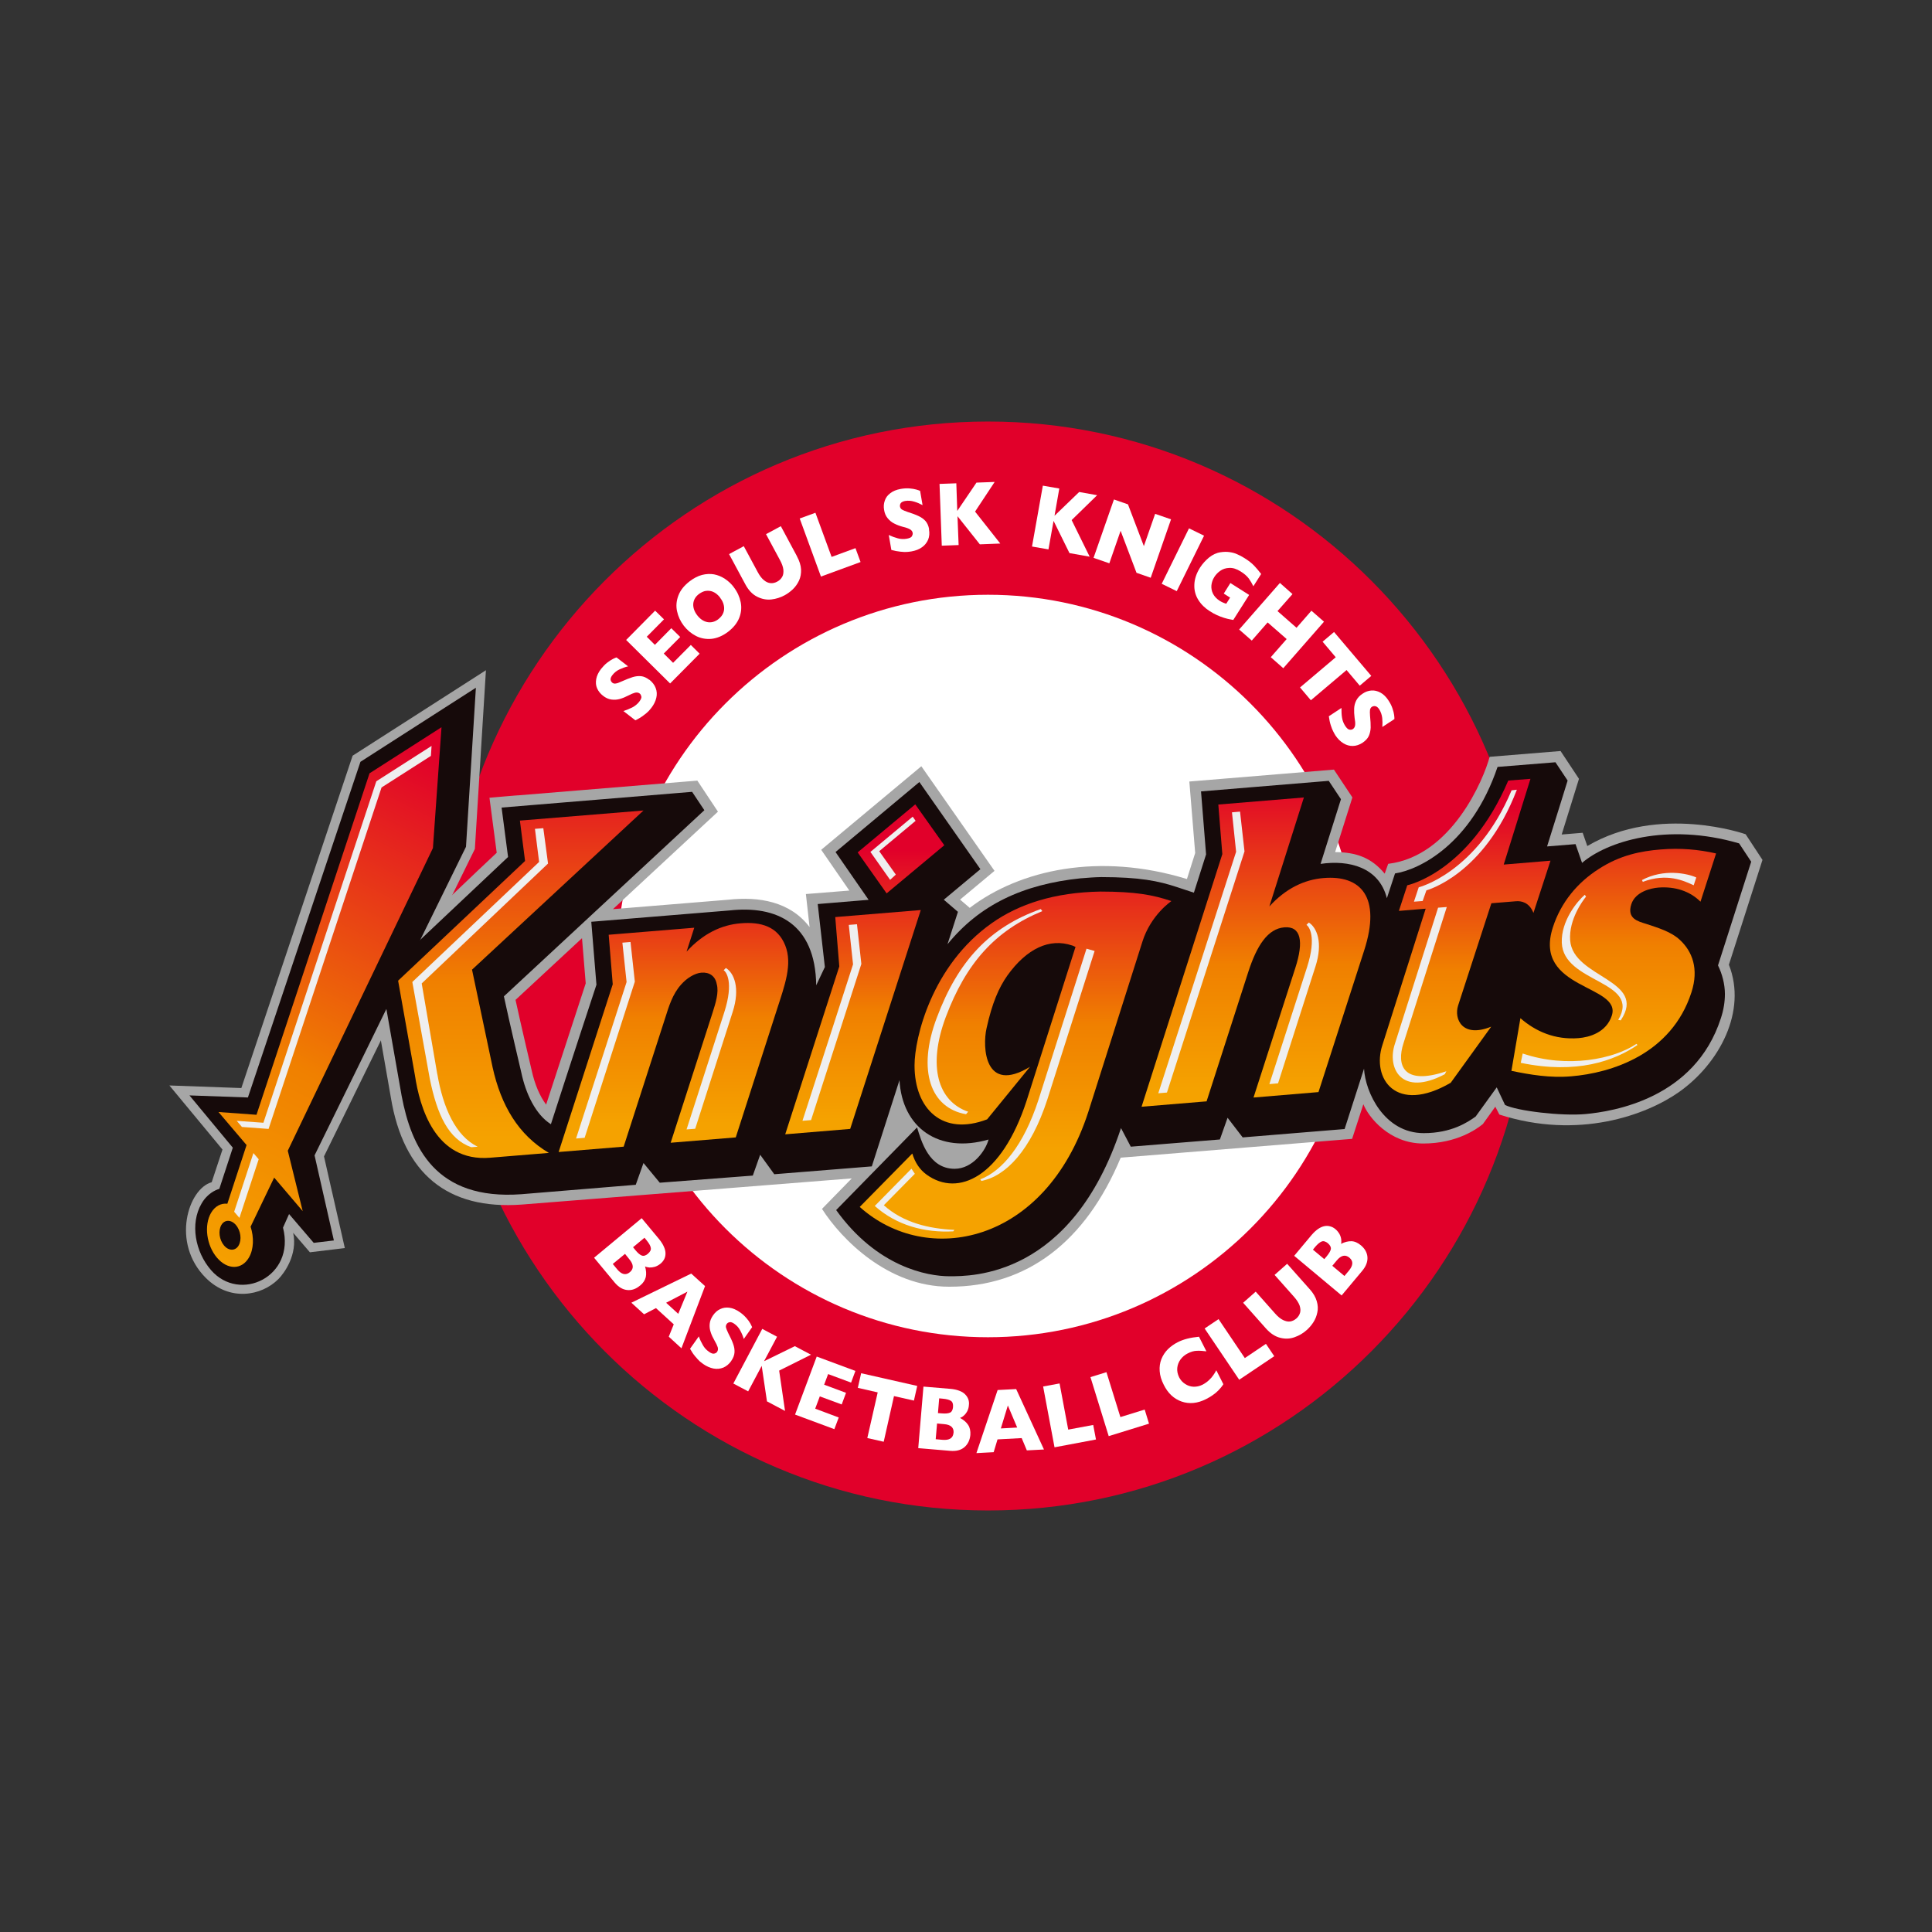 <svg viewBox="0 0 110 110" fill="none" xmlns="http://www.w3.org/2000/svg">
<rect x="0" y="0" width="110" height="110" fill="#333333" stroke="none"/>
<path d="M87.144 55.002C87.144 72.125 73.311 86 56.255 86C39.199 86 25.365 72.125 25.365 55.002C25.365 37.878 39.199 24 56.255 24C73.311 24 87.144 37.875 87.144 55.002Z" fill="#E1002A"/>
<path d="M56.002 33.863C44.327 33.863 34.867 43.329 34.867 55.002C34.867 66.674 44.327 76.137 56.002 76.137C67.678 76.137 77.138 66.674 77.138 55.002C77.138 43.329 67.671 33.863 56.002 33.863Z" fill="white"/>
<path d="M36.977 38.703C37.146 38.841 37.268 38.997 37.332 39.173C37.402 39.352 37.412 39.541 37.367 39.733C37.322 39.928 37.226 40.123 37.082 40.308C37.044 40.362 36.986 40.417 36.926 40.49C36.858 40.561 36.759 40.644 36.628 40.74C36.497 40.839 36.347 40.931 36.174 41.011L35.493 40.484C35.679 40.423 35.848 40.356 35.998 40.279C36.152 40.199 36.283 40.094 36.395 39.953C36.491 39.825 36.536 39.723 36.516 39.65C36.494 39.576 36.468 39.522 36.427 39.49C36.353 39.432 36.267 39.416 36.161 39.438C36.059 39.464 35.931 39.518 35.778 39.598C35.608 39.685 35.449 39.752 35.292 39.797C35.132 39.841 34.972 39.851 34.806 39.828C34.643 39.806 34.483 39.733 34.33 39.611C34.183 39.496 34.068 39.355 33.997 39.192C33.927 39.036 33.911 38.86 33.946 38.665C33.981 38.473 34.071 38.281 34.221 38.086C34.33 37.949 34.448 37.827 34.566 37.734C34.691 37.639 34.8 37.565 34.899 37.517C34.995 37.469 35.068 37.44 35.103 37.431L35.762 37.939C35.599 37.977 35.439 38.035 35.273 38.112C35.11 38.188 34.975 38.297 34.864 38.441C34.793 38.534 34.758 38.62 34.764 38.694C34.774 38.767 34.809 38.825 34.864 38.873C34.918 38.914 34.982 38.93 35.052 38.917C35.129 38.908 35.238 38.873 35.378 38.805C35.628 38.694 35.839 38.61 36.008 38.556C36.178 38.502 36.341 38.483 36.497 38.498C36.654 38.514 36.81 38.585 36.967 38.706L36.977 38.703Z" fill="white"/>
<path d="M39.835 37.217L38.153 38.914L35.65 36.437L37.3 34.768L37.805 35.263L36.824 36.254L37.287 36.715L38.221 35.768L38.729 36.267L37.792 37.21L38.323 37.738L39.333 36.721L39.835 37.22V37.217Z" fill="white"/>
<path d="M41.782 33.438C41.983 33.7 42.108 33.981 42.172 34.285C42.233 34.585 42.204 34.886 42.089 35.177C41.974 35.468 41.763 35.733 41.456 35.97C41.146 36.206 40.829 36.337 40.513 36.373C40.193 36.401 39.899 36.347 39.627 36.209C39.355 36.069 39.122 35.874 38.93 35.624C38.739 35.372 38.611 35.1 38.547 34.796C38.483 34.502 38.511 34.202 38.627 33.901C38.739 33.604 38.953 33.339 39.263 33.099C39.496 32.92 39.73 32.798 39.969 32.734C40.209 32.674 40.443 32.664 40.657 32.702C40.874 32.744 41.082 32.83 41.277 32.958C41.469 33.086 41.641 33.246 41.785 33.438H41.782ZM41.005 34.032C40.928 33.927 40.839 33.844 40.746 33.777C40.65 33.713 40.551 33.668 40.446 33.649C40.34 33.63 40.235 33.633 40.126 33.655C40.017 33.684 39.912 33.738 39.803 33.815C39.595 33.968 39.49 34.16 39.471 34.381C39.458 34.601 39.535 34.822 39.698 35.033C39.864 35.247 40.056 35.375 40.27 35.42C40.487 35.461 40.701 35.407 40.9 35.254C41.037 35.142 41.136 35.023 41.184 34.886C41.235 34.752 41.245 34.611 41.21 34.461C41.181 34.317 41.111 34.173 40.999 34.032H41.005Z" fill="white"/>
<path d="M45.372 31.67C45.516 31.935 45.596 32.184 45.609 32.421C45.618 32.654 45.58 32.869 45.494 33.054C45.404 33.246 45.289 33.406 45.142 33.55C44.995 33.687 44.842 33.802 44.675 33.892C44.439 34.02 44.186 34.099 43.918 34.131C43.643 34.16 43.374 34.109 43.109 33.975C42.84 33.84 42.613 33.604 42.431 33.259L41.51 31.548L42.348 31.097L43.138 32.565C43.249 32.773 43.364 32.926 43.489 33.028C43.614 33.134 43.742 33.191 43.87 33.201C43.998 33.214 44.125 33.185 44.257 33.112C44.378 33.048 44.468 32.958 44.535 32.843C44.599 32.734 44.615 32.597 44.602 32.434C44.583 32.274 44.519 32.092 44.407 31.887L43.614 30.413L44.458 29.959L45.376 31.67H45.372Z" fill="white"/>
<path d="M48.998 31.999L46.741 32.827L45.532 29.521L46.427 29.195L47.348 31.708L48.707 31.209L48.998 32.002V31.999Z" fill="white"/>
<path d="M52.892 30.138C52.933 30.352 52.914 30.554 52.844 30.727C52.767 30.902 52.652 31.049 52.489 31.161C52.326 31.28 52.128 31.353 51.894 31.395C51.834 31.408 51.754 31.414 51.654 31.424C51.559 31.433 51.431 31.43 51.268 31.411C51.108 31.395 50.935 31.363 50.75 31.312L50.603 30.461C50.779 30.544 50.951 30.605 51.117 30.65C51.28 30.695 51.453 30.704 51.629 30.672C51.785 30.643 51.885 30.599 51.923 30.528C51.958 30.461 51.974 30.401 51.965 30.349C51.955 30.257 51.894 30.183 51.805 30.135C51.709 30.081 51.584 30.036 51.418 29.998C51.236 29.95 51.066 29.886 50.922 29.812C50.775 29.742 50.651 29.64 50.545 29.512C50.436 29.384 50.366 29.224 50.337 29.032C50.302 28.843 50.318 28.668 50.376 28.505C50.43 28.338 50.532 28.198 50.692 28.079C50.842 27.961 51.041 27.881 51.284 27.837C51.463 27.805 51.623 27.798 51.779 27.808C51.936 27.82 52.064 27.843 52.166 27.872C52.272 27.904 52.342 27.926 52.387 27.948L52.527 28.76C52.38 28.68 52.224 28.613 52.054 28.562C51.881 28.508 51.709 28.495 51.53 28.524C51.415 28.546 51.331 28.588 51.287 28.645C51.245 28.703 51.232 28.773 51.242 28.843C51.255 28.914 51.29 28.968 51.351 29.01C51.411 29.048 51.517 29.093 51.664 29.144C51.926 29.227 52.137 29.304 52.297 29.381C52.46 29.457 52.591 29.55 52.697 29.668C52.799 29.787 52.869 29.943 52.901 30.138H52.892Z" fill="white"/>
<path d="M56.949 30.947L55.788 30.992L54.516 29.39L54.58 31.034L53.621 31.069L53.493 27.552L54.449 27.517L54.503 29.09L55.596 27.478L56.632 27.44L55.516 29.128L56.952 30.947H56.949Z" fill="white"/>
<path d="M62.038 31.695L60.891 31.491L59.986 29.656L59.695 31.28L58.758 31.117L59.375 27.651L60.312 27.814L60.04 29.365L61.444 28.012L62.467 28.195L61.015 29.611L62.041 31.695H62.038Z" fill="white"/>
<path d="M65.514 32.894L64.708 32.613L63.803 30.221L63.161 32.072L62.262 31.762L63.423 28.438L64.222 28.716L65.127 31.094L65.769 29.256L66.674 29.569L65.517 32.894H65.514Z" fill="white"/>
<path d="M67 33.658L66.143 33.239L67.697 30.081L68.554 30.5L67 33.655V33.658Z" fill="white"/>
<path d="M70.22 35.298C70.146 35.285 70.085 35.273 70.034 35.263C69.977 35.254 69.935 35.241 69.884 35.231C69.839 35.218 69.772 35.202 69.692 35.177C69.545 35.132 69.411 35.078 69.276 35.017C69.145 34.956 69.014 34.886 68.877 34.796C68.605 34.624 68.388 34.413 68.228 34.157C68.068 33.901 67.988 33.614 68.001 33.294C68.01 32.974 68.116 32.645 68.33 32.309C68.471 32.092 68.64 31.906 68.845 31.737C69.049 31.577 69.264 31.475 69.494 31.443C69.683 31.414 69.852 31.411 70.012 31.436C70.172 31.459 70.316 31.497 70.443 31.558C70.574 31.612 70.712 31.686 70.853 31.775C71.089 31.922 71.271 32.066 71.403 32.204C71.53 32.338 71.665 32.495 71.805 32.68L71.361 33.38C71.287 33.224 71.201 33.08 71.102 32.939C70.996 32.801 70.849 32.667 70.642 32.539C70.411 32.392 70.191 32.322 69.989 32.335C69.788 32.341 69.618 32.399 69.475 32.501C69.334 32.6 69.225 32.718 69.142 32.846C69.046 32.996 68.992 33.153 68.973 33.319C68.957 33.486 68.986 33.649 69.065 33.809C69.149 33.965 69.273 34.099 69.456 34.215C69.558 34.279 69.679 34.333 69.817 34.374L70.037 34.026L69.676 33.796L70.053 33.195L71.121 33.873L70.213 35.305L70.22 35.298Z" fill="white"/>
<path d="M73.068 38.048L72.352 37.418L73.257 36.385L72.173 35.439L71.271 36.472L70.552 35.842L72.873 33.191L73.589 33.825L72.736 34.793L73.819 35.743L74.667 34.771L75.383 35.397L73.062 38.048H73.068Z" fill="white"/>
<path d="M77.416 39.036L76.668 38.15L74.635 39.87L74.018 39.141L76.051 37.421L75.303 36.536L75.955 35.983L78.075 38.483L77.419 39.039L77.416 39.036Z" fill="white"/>
<path d="M77.585 42.287C77.4 42.405 77.215 42.469 77.023 42.472C76.837 42.476 76.658 42.425 76.486 42.319C76.313 42.214 76.163 42.063 76.032 41.868C76 41.811 75.955 41.74 75.913 41.654C75.865 41.571 75.821 41.453 75.77 41.299C75.719 41.142 75.683 40.97 75.658 40.781L76.377 40.308C76.377 40.506 76.38 40.685 76.409 40.855C76.435 41.027 76.495 41.181 76.591 41.331C76.684 41.469 76.764 41.539 76.844 41.545C76.917 41.552 76.975 41.545 77.023 41.513C77.1 41.462 77.144 41.386 77.157 41.28C77.167 41.175 77.157 41.037 77.125 40.871C77.1 40.679 77.093 40.503 77.1 40.34C77.106 40.18 77.147 40.023 77.221 39.877C77.298 39.729 77.419 39.598 77.585 39.493C77.739 39.384 77.908 39.33 78.081 39.314C78.254 39.301 78.43 39.343 78.599 39.435C78.775 39.531 78.925 39.681 79.059 39.889C79.155 40.036 79.232 40.183 79.28 40.33C79.331 40.477 79.363 40.605 79.376 40.711C79.392 40.82 79.392 40.893 79.392 40.941L78.704 41.392C78.717 41.226 78.717 41.056 78.698 40.877C78.676 40.701 78.621 40.535 78.525 40.382C78.455 40.279 78.388 40.225 78.314 40.209C78.247 40.19 78.18 40.206 78.113 40.241C78.055 40.279 78.02 40.337 78.004 40.41C77.992 40.484 77.992 40.596 78.004 40.752C78.033 41.027 78.043 41.248 78.04 41.427C78.033 41.606 77.995 41.763 77.934 41.903C77.867 42.047 77.749 42.172 77.585 42.284V42.287Z" fill="white"/>
<path d="M36.436 73.199C36.206 73.394 35.96 73.477 35.704 73.448C35.445 73.42 35.209 73.276 34.995 73.02L33.825 71.61L36.535 69.359L37.517 70.539C37.642 70.693 37.738 70.84 37.798 70.98C37.862 71.118 37.891 71.246 37.891 71.364C37.891 71.482 37.869 71.588 37.821 71.684C37.77 71.783 37.699 71.872 37.61 71.946C37.507 72.029 37.405 72.087 37.29 72.125C37.175 72.157 37.073 72.17 36.974 72.166C36.874 72.157 36.791 72.138 36.727 72.103C36.791 72.329 36.807 72.534 36.769 72.71C36.724 72.892 36.619 73.055 36.44 73.199H36.436ZM35.858 72.435C36.094 72.243 36.082 71.997 35.829 71.693L35.586 71.39L34.889 71.965L35.138 72.266C35.388 72.569 35.631 72.624 35.858 72.435ZM36.89 71.38C37.022 71.271 37.076 71.159 37.053 71.047C37.038 70.932 36.954 70.792 36.82 70.626L36.695 70.472L36.043 71.012L36.174 71.172C36.312 71.342 36.436 71.447 36.542 71.486C36.651 71.524 36.766 71.489 36.897 71.38H36.89Z" fill="white"/>
<path d="M38.796 76.764L38.077 76.105L38.361 75.402L37.348 74.478L36.67 74.83L35.947 74.171L39.355 72.512L40.142 73.225L38.799 76.764H38.796ZM38.617 74.804L39.138 73.541L37.926 74.174L38.617 74.804Z" fill="white"/>
<path d="M41.641 77.48C41.513 77.662 41.363 77.787 41.187 77.864C41.005 77.937 40.823 77.956 40.621 77.918C40.429 77.879 40.231 77.796 40.039 77.662C39.991 77.624 39.921 77.576 39.848 77.515C39.777 77.451 39.688 77.355 39.585 77.231C39.477 77.106 39.381 76.959 39.288 76.793L39.787 76.089C39.851 76.268 39.931 76.434 40.017 76.582C40.1 76.732 40.215 76.86 40.359 76.959C40.49 77.055 40.596 77.09 40.672 77.067C40.746 77.048 40.797 77.016 40.826 76.972C40.88 76.895 40.893 76.805 40.864 76.706C40.832 76.604 40.772 76.479 40.685 76.332C40.589 76.166 40.513 76.006 40.465 75.853C40.41 75.699 40.391 75.539 40.407 75.373C40.423 75.207 40.49 75.044 40.602 74.884C40.714 74.727 40.842 74.609 41.002 74.535C41.158 74.459 41.337 74.43 41.526 74.456C41.718 74.481 41.919 74.567 42.121 74.708C42.268 74.81 42.386 74.919 42.488 75.034C42.594 75.152 42.67 75.261 42.722 75.354C42.773 75.45 42.805 75.517 42.824 75.562L42.348 76.236C42.303 76.08 42.236 75.92 42.149 75.76C42.069 75.6 41.951 75.469 41.804 75.367C41.705 75.299 41.619 75.267 41.548 75.28C41.472 75.29 41.414 75.325 41.373 75.386C41.334 75.447 41.321 75.507 41.334 75.581C41.35 75.654 41.395 75.757 41.462 75.901C41.59 76.144 41.683 76.348 41.743 76.518C41.804 76.684 41.83 76.844 41.82 77C41.81 77.157 41.75 77.317 41.638 77.477L41.641 77.48Z" fill="white"/>
<path d="M44.701 80.335L43.668 79.788L43.368 77.768L42.597 79.219L41.753 78.772L43.4 75.661L44.243 76.108L43.502 77.502L45.254 76.645L46.175 77.131L44.362 78.036L44.697 80.335H44.701Z" fill="white"/>
<path d="M47.505 81.371L45.267 80.54L46.501 77.237L48.703 78.055L48.457 78.72L47.15 78.234L46.923 78.839L48.169 79.302L47.923 79.964L46.676 79.504L46.414 80.204L47.754 80.706L47.505 81.368V81.371Z" fill="white"/>
<path d="M52.032 79.743L50.9 79.488L50.315 82.087L49.381 81.876L49.973 79.277L48.841 79.018L49.03 78.186L52.223 78.909L52.035 79.743H52.032Z" fill="white"/>
<path d="M55.248 81.703C55.216 82.004 55.101 82.237 54.902 82.403C54.701 82.57 54.436 82.633 54.103 82.605L52.281 82.451L52.578 78.947L54.103 79.075C54.298 79.091 54.468 79.126 54.611 79.181C54.755 79.235 54.87 79.302 54.95 79.388C55.03 79.469 55.091 79.561 55.129 79.66C55.165 79.766 55.181 79.874 55.165 79.996C55.158 80.124 55.126 80.242 55.072 80.348C55.014 80.453 54.95 80.536 54.877 80.597C54.806 80.664 54.73 80.706 54.66 80.731C54.867 80.843 55.021 80.974 55.123 81.131C55.222 81.281 55.264 81.476 55.248 81.703ZM54.292 81.582C54.317 81.281 54.135 81.112 53.739 81.083L53.352 81.048L53.275 81.943L53.662 81.978C54.058 82.01 54.26 81.879 54.289 81.582H54.292ZM54.26 80.108C54.276 79.938 54.234 79.82 54.142 79.759C54.042 79.695 53.892 79.654 53.672 79.635L53.473 79.615L53.403 80.456L53.611 80.472C53.825 80.492 53.988 80.475 54.087 80.431C54.19 80.386 54.247 80.274 54.263 80.105L54.26 80.108Z" fill="white"/>
<path d="M59.439 82.528L58.464 82.579L58.17 81.879L56.795 81.953L56.575 82.681L55.593 82.733L56.801 79.142L57.856 79.088L59.439 82.528ZM57.914 81.278L57.383 80.022L56.984 81.329L57.914 81.278Z" fill="white"/>
<path d="M62.403 81.959L60.04 82.403L59.391 78.941L60.328 78.768L60.82 81.396L62.243 81.131L62.4 81.959H62.403Z" fill="white"/>
<path d="M65.421 81.057L63.125 81.767L62.086 78.407L62.997 78.126L63.79 80.683L65.174 80.255L65.421 81.061V81.057Z" fill="white"/>
<path d="M69.65 78.816C69.57 78.944 69.471 79.059 69.372 79.162C69.27 79.264 69.164 79.356 69.043 79.436C68.928 79.516 68.806 79.59 68.672 79.657C68.426 79.782 68.186 79.855 67.953 79.878C67.719 79.9 67.492 79.874 67.275 79.798C67.061 79.724 66.862 79.603 66.69 79.443C66.517 79.28 66.377 79.082 66.258 78.842C66.121 78.573 66.044 78.317 66.028 78.068C66.009 77.825 66.041 77.595 66.124 77.384C66.21 77.17 66.332 76.984 66.492 76.821C66.655 76.662 66.843 76.527 67.058 76.418C67.377 76.255 67.78 76.153 68.266 76.108L68.688 76.94C68.503 76.917 68.324 76.901 68.154 76.908C67.981 76.911 67.806 76.962 67.623 77.058C67.457 77.141 67.326 77.253 67.217 77.397C67.109 77.544 67.048 77.704 67.029 77.879C67.01 78.059 67.048 78.234 67.134 78.417C67.217 78.576 67.326 78.701 67.473 78.794C67.617 78.89 67.77 78.944 67.946 78.954C68.119 78.96 68.295 78.925 68.467 78.839C68.602 78.768 68.726 78.682 68.826 78.586C68.934 78.487 69.014 78.397 69.075 78.305C69.136 78.218 69.196 78.123 69.251 78.017L69.653 78.81L69.65 78.816Z" fill="white"/>
<path d="M72.553 77.215L70.555 78.557L68.586 75.638L69.379 75.105L70.875 77.323L72.077 76.514L72.55 77.215H72.553Z" fill="white"/>
<path d="M74.574 73.404C74.772 73.627 74.906 73.855 74.97 74.082C75.037 74.308 75.05 74.523 75.002 74.727C74.961 74.932 74.887 75.114 74.778 75.284C74.67 75.453 74.542 75.6 74.398 75.728C74.2 75.907 73.973 76.041 73.711 76.134C73.452 76.227 73.183 76.243 72.892 76.169C72.601 76.099 72.329 75.92 72.07 75.629L70.779 74.174L71.495 73.541L72.598 74.785C72.751 74.961 72.905 75.085 73.049 75.156C73.196 75.226 73.333 75.258 73.455 75.239C73.586 75.22 73.701 75.162 73.813 75.066C73.918 74.973 73.986 74.865 74.021 74.74C74.056 74.612 74.043 74.478 73.992 74.324C73.934 74.171 73.829 74.008 73.679 73.838L72.569 72.588L73.285 71.955L74.574 73.407V73.404Z" fill="white"/>
<path d="M77.477 70.897C77.713 71.092 77.838 71.322 77.857 71.578C77.873 71.837 77.777 72.096 77.56 72.355L76.386 73.758L73.685 71.501L74.666 70.328C74.794 70.178 74.922 70.056 75.05 69.97C75.175 69.884 75.296 69.833 75.415 69.81C75.523 69.788 75.638 69.794 75.741 69.826C75.846 69.852 75.942 69.906 76.035 69.983C76.134 70.066 76.207 70.162 76.268 70.267C76.323 70.37 76.351 70.472 76.364 70.568C76.377 70.664 76.374 70.753 76.351 70.82C76.562 70.715 76.757 70.664 76.943 70.67C77.125 70.673 77.307 70.757 77.48 70.9L77.477 70.897ZM75.606 70.785C75.475 70.68 75.354 70.645 75.248 70.686C75.14 70.731 75.018 70.833 74.881 70.993L74.753 71.15L75.399 71.69L75.533 71.533C75.67 71.364 75.754 71.227 75.773 71.118C75.789 71.006 75.734 70.897 75.606 70.788V70.785ZM76.831 71.607C76.597 71.415 76.358 71.466 76.105 71.77L75.856 72.07L76.546 72.649L76.796 72.352C77.048 72.048 77.061 71.799 76.831 71.61V71.607Z" fill="white"/>
<path d="M87.1 55.002C87.1 72.039 73.285 85.847 56.252 85.847C39.218 85.847 25.407 72.039 25.407 55.002C25.407 37.965 39.221 24.154 56.252 24.154C73.282 24.154 87.1 37.961 87.1 55.002Z" fill="#E1002A"/>
<path d="M56.252 33.863C44.576 33.863 35.116 43.329 35.116 55.002C35.116 66.674 44.576 76.137 56.252 76.137C67.927 76.137 77.387 66.674 77.387 55.002C77.387 43.329 67.921 33.863 56.252 33.863Z" fill="white"/>
<path d="M28.063 54.362L37.562 45.545L30.714 46.104L31.002 48.342L23.965 54.976L24.902 60.248C25.157 61.92 25.989 65.043 29.067 64.788L32.322 64.522C30.631 63.528 29.672 61.894 29.205 59.778L28.063 54.359V54.362Z" fill="url(#paint0_linear_1876_59765)"/>
<path d="M35.858 55.174L32.856 64.478L36.462 64.183L38.78 57.006C38.959 56.437 39.173 55.721 39.643 55.206C39.969 54.832 40.417 54.57 40.772 54.541C41.21 54.503 41.545 54.727 41.625 55.171C41.756 55.635 41.568 56.226 41.386 56.792L39.074 63.969L42.68 63.672L44.96 56.597C45.398 55.235 45.836 54.071 45.423 53.029C45.008 51.987 44.084 51.715 42.955 51.808C41.891 51.891 40.864 52.38 39.953 53.377L40.382 52.054L35.64 52.441L35.864 55.178L35.858 55.174Z" fill="url(#paint1_linear_1876_59765)"/>
<path d="M56.607 62.668C54.145 63.614 52.582 62.112 52.582 59.679C52.582 58.16 53.538 54.126 56.875 51.782C58.365 50.737 60.325 50.085 62.889 50.043C64.823 50.046 65.779 50.219 66.821 50.571C66.821 50.571 65.68 51.331 65.213 52.824L62.217 62.256C59.829 69.634 53.25 70.859 49.548 67.524L52.46 64.567C52.614 65.079 52.885 65.469 53.253 65.737C55.005 67.003 57.419 65.868 58.793 61.648L61.508 53.112C61.434 53.093 61.393 53.051 61.319 53.035C60.072 52.613 58.813 53.199 57.729 54.701C57.252 55.382 56.882 56.233 56.575 57.63C56.344 58.653 56.456 61.297 58.982 59.762L56.607 62.675V62.668Z" fill="url(#paint2_linear_1876_59765)"/>
<path d="M52.927 51.066L48.189 51.456L48.413 54.193L45.414 63.496L49.017 63.196L52.927 51.066Z" fill="url(#paint3_linear_1876_59765)"/>
<path d="M51.034 50.139L49.429 47.869L52.623 45.209L54.231 47.476L51.034 50.139Z" fill="url(#paint4_linear_1876_59765)"/>
<path d="M36.977 38.703C37.146 38.841 37.268 38.997 37.332 39.173C37.402 39.352 37.412 39.541 37.367 39.733C37.322 39.928 37.226 40.123 37.082 40.308C37.044 40.362 36.986 40.417 36.926 40.49C36.858 40.561 36.759 40.644 36.628 40.74C36.497 40.839 36.347 40.931 36.174 41.011L35.493 40.484C35.679 40.423 35.848 40.356 35.998 40.279C36.152 40.199 36.283 40.094 36.395 39.953C36.491 39.825 36.536 39.723 36.516 39.65C36.494 39.576 36.468 39.522 36.427 39.49C36.353 39.432 36.267 39.416 36.161 39.438C36.059 39.464 35.931 39.518 35.778 39.598C35.608 39.685 35.449 39.752 35.292 39.797C35.132 39.841 34.972 39.851 34.806 39.828C34.643 39.806 34.483 39.733 34.33 39.611C34.183 39.496 34.068 39.355 33.997 39.192C33.927 39.036 33.911 38.86 33.946 38.665C33.981 38.473 34.071 38.281 34.221 38.086C34.33 37.949 34.448 37.827 34.566 37.734C34.691 37.639 34.8 37.565 34.899 37.517C34.995 37.469 35.068 37.44 35.103 37.431L35.762 37.939C35.599 37.977 35.439 38.035 35.273 38.112C35.11 38.188 34.975 38.297 34.864 38.441C34.793 38.534 34.758 38.62 34.764 38.694C34.774 38.767 34.809 38.825 34.864 38.873C34.918 38.914 34.982 38.93 35.052 38.917C35.129 38.908 35.238 38.873 35.378 38.805C35.628 38.694 35.839 38.61 36.008 38.556C36.178 38.502 36.341 38.483 36.497 38.498C36.654 38.514 36.81 38.585 36.967 38.706L36.977 38.703Z" fill="white"/>
<path d="M39.835 37.217L38.153 38.914L35.65 36.437L37.3 34.768L37.805 35.263L36.824 36.254L37.287 36.715L38.221 35.768L38.729 36.267L37.792 37.21L38.323 37.738L39.333 36.721L39.835 37.22V37.217Z" fill="white"/>
<path d="M41.782 33.438C41.983 33.7 42.108 33.981 42.172 34.285C42.233 34.585 42.204 34.886 42.089 35.177C41.974 35.468 41.763 35.733 41.456 35.97C41.146 36.206 40.829 36.337 40.513 36.373C40.193 36.401 39.899 36.347 39.627 36.209C39.355 36.069 39.122 35.874 38.93 35.624C38.739 35.372 38.611 35.1 38.547 34.796C38.483 34.502 38.511 34.202 38.627 33.901C38.739 33.604 38.953 33.339 39.263 33.099C39.496 32.92 39.73 32.798 39.969 32.734C40.209 32.674 40.443 32.664 40.657 32.702C40.874 32.744 41.082 32.83 41.277 32.958C41.469 33.086 41.641 33.246 41.785 33.438H41.782ZM41.005 34.032C40.928 33.927 40.839 33.844 40.746 33.777C40.65 33.713 40.551 33.668 40.446 33.649C40.34 33.63 40.235 33.633 40.126 33.655C40.017 33.684 39.912 33.738 39.803 33.815C39.595 33.968 39.49 34.16 39.471 34.381C39.458 34.601 39.535 34.822 39.698 35.033C39.864 35.247 40.056 35.375 40.27 35.42C40.487 35.461 40.701 35.407 40.9 35.254C41.037 35.142 41.136 35.023 41.184 34.886C41.235 34.752 41.245 34.611 41.21 34.461C41.181 34.317 41.111 34.173 40.999 34.032H41.005Z" fill="white"/>
<path d="M45.372 31.67C45.516 31.935 45.596 32.184 45.609 32.421C45.618 32.654 45.58 32.869 45.494 33.054C45.404 33.246 45.289 33.406 45.142 33.55C44.995 33.687 44.842 33.802 44.675 33.892C44.439 34.02 44.186 34.099 43.918 34.131C43.643 34.16 43.374 34.109 43.109 33.975C42.84 33.84 42.613 33.604 42.431 33.259L41.51 31.548L42.348 31.097L43.138 32.565C43.249 32.773 43.364 32.926 43.489 33.028C43.614 33.134 43.742 33.191 43.87 33.201C43.998 33.214 44.125 33.185 44.257 33.112C44.378 33.048 44.468 32.958 44.535 32.843C44.599 32.734 44.615 32.597 44.602 32.434C44.583 32.274 44.519 32.092 44.407 31.887L43.614 30.413L44.458 29.959L45.376 31.67H45.372Z" fill="white"/>
<path d="M48.998 31.999L46.741 32.827L45.532 29.521L46.427 29.195L47.348 31.708L48.707 31.209L48.998 32.002V31.999Z" fill="white"/>
<path d="M52.892 30.138C52.933 30.352 52.914 30.554 52.844 30.727C52.767 30.902 52.652 31.049 52.489 31.161C52.326 31.28 52.128 31.353 51.894 31.395C51.834 31.408 51.754 31.414 51.654 31.424C51.559 31.433 51.431 31.43 51.268 31.411C51.108 31.395 50.935 31.363 50.75 31.312L50.603 30.461C50.779 30.544 50.951 30.605 51.117 30.65C51.28 30.695 51.453 30.704 51.629 30.672C51.785 30.643 51.885 30.599 51.923 30.528C51.958 30.461 51.974 30.401 51.965 30.349C51.955 30.257 51.894 30.183 51.805 30.135C51.709 30.081 51.584 30.036 51.418 29.998C51.236 29.95 51.066 29.886 50.922 29.812C50.775 29.742 50.651 29.64 50.545 29.512C50.436 29.384 50.366 29.224 50.337 29.032C50.302 28.843 50.318 28.668 50.376 28.505C50.43 28.338 50.532 28.198 50.692 28.079C50.842 27.961 51.041 27.881 51.284 27.837C51.463 27.805 51.623 27.798 51.779 27.808C51.936 27.82 52.064 27.843 52.166 27.872C52.272 27.904 52.342 27.926 52.387 27.948L52.527 28.76C52.38 28.68 52.224 28.613 52.054 28.562C51.881 28.508 51.709 28.495 51.53 28.524C51.415 28.546 51.331 28.588 51.287 28.645C51.245 28.703 51.232 28.773 51.242 28.843C51.255 28.914 51.29 28.968 51.351 29.01C51.411 29.048 51.517 29.093 51.664 29.144C51.926 29.227 52.137 29.304 52.297 29.381C52.46 29.457 52.591 29.55 52.697 29.668C52.799 29.787 52.869 29.943 52.901 30.138H52.892Z" fill="white"/>
<path d="M56.949 30.947L55.788 30.992L54.516 29.39L54.58 31.034L53.621 31.069L53.493 27.552L54.449 27.517L54.503 29.09L55.596 27.478L56.632 27.44L55.516 29.128L56.952 30.947H56.949Z" fill="white"/>
<path d="M62.038 31.695L60.891 31.491L59.986 29.656L59.695 31.28L58.758 31.117L59.375 27.651L60.312 27.814L60.04 29.365L61.444 28.012L62.467 28.195L61.015 29.611L62.041 31.695H62.038Z" fill="white"/>
<path d="M65.514 32.894L64.708 32.613L63.803 30.221L63.161 32.072L62.262 31.762L63.423 28.438L64.222 28.716L65.127 31.094L65.769 29.256L66.674 29.569L65.517 32.894H65.514Z" fill="white"/>
<path d="M67 33.658L66.143 33.239L67.697 30.081L68.554 30.5L67 33.655V33.658Z" fill="white"/>
<path d="M70.22 35.298C70.146 35.285 70.085 35.273 70.034 35.263C69.977 35.254 69.935 35.241 69.884 35.231C69.839 35.218 69.772 35.202 69.692 35.177C69.545 35.132 69.411 35.078 69.276 35.017C69.145 34.956 69.014 34.886 68.877 34.796C68.605 34.624 68.388 34.413 68.228 34.157C68.068 33.901 67.988 33.614 68.001 33.294C68.01 32.974 68.116 32.645 68.33 32.309C68.471 32.092 68.64 31.906 68.845 31.737C69.049 31.577 69.264 31.475 69.494 31.443C69.683 31.414 69.852 31.411 70.012 31.436C70.172 31.459 70.316 31.497 70.443 31.558C70.574 31.612 70.712 31.686 70.853 31.775C71.089 31.922 71.271 32.066 71.403 32.204C71.53 32.338 71.665 32.495 71.805 32.68L71.361 33.38C71.287 33.224 71.201 33.08 71.102 32.939C70.996 32.801 70.849 32.667 70.642 32.539C70.411 32.392 70.191 32.322 69.989 32.335C69.788 32.341 69.618 32.399 69.475 32.501C69.334 32.6 69.225 32.718 69.142 32.846C69.046 32.996 68.992 33.153 68.973 33.319C68.957 33.486 68.986 33.649 69.065 33.809C69.149 33.965 69.273 34.099 69.456 34.215C69.558 34.279 69.679 34.333 69.817 34.374L70.037 34.026L69.676 33.796L70.053 33.195L71.121 33.873L70.213 35.305L70.22 35.298Z" fill="white"/>
<path d="M73.068 38.048L72.352 37.418L73.257 36.385L72.173 35.439L71.271 36.472L70.552 35.842L72.873 33.191L73.589 33.825L72.736 34.793L73.819 35.743L74.667 34.771L75.383 35.397L73.062 38.048H73.068Z" fill="white"/>
<path d="M77.416 39.036L76.668 38.15L74.635 39.87L74.018 39.141L76.051 37.421L75.303 36.536L75.955 35.983L78.075 38.483L77.419 39.039L77.416 39.036Z" fill="white"/>
<path d="M77.585 42.287C77.4 42.405 77.215 42.469 77.023 42.472C76.837 42.476 76.658 42.425 76.486 42.319C76.313 42.214 76.163 42.063 76.032 41.868C76 41.811 75.955 41.74 75.913 41.654C75.865 41.571 75.821 41.453 75.77 41.299C75.719 41.142 75.683 40.97 75.658 40.781L76.377 40.308C76.377 40.506 76.38 40.685 76.409 40.855C76.435 41.027 76.495 41.181 76.591 41.331C76.684 41.469 76.764 41.539 76.844 41.545C76.917 41.552 76.975 41.545 77.023 41.513C77.1 41.462 77.144 41.386 77.157 41.28C77.167 41.175 77.157 41.037 77.125 40.871C77.1 40.679 77.093 40.503 77.1 40.34C77.106 40.18 77.147 40.023 77.221 39.877C77.298 39.729 77.419 39.598 77.585 39.493C77.739 39.384 77.908 39.33 78.081 39.314C78.254 39.301 78.43 39.343 78.599 39.435C78.775 39.531 78.925 39.681 79.059 39.889C79.155 40.036 79.232 40.183 79.28 40.33C79.331 40.477 79.363 40.605 79.376 40.711C79.392 40.82 79.392 40.893 79.392 40.941L78.704 41.392C78.717 41.226 78.717 41.056 78.698 40.877C78.676 40.701 78.621 40.535 78.525 40.382C78.455 40.279 78.388 40.225 78.314 40.209C78.247 40.19 78.18 40.206 78.113 40.241C78.055 40.279 78.02 40.337 78.004 40.41C77.992 40.484 77.992 40.596 78.004 40.752C78.033 41.027 78.043 41.248 78.04 41.427C78.033 41.606 77.995 41.763 77.934 41.903C77.867 42.047 77.749 42.172 77.585 42.284V42.287Z" fill="white"/>
<path d="M36.436 73.199C36.206 73.394 35.96 73.477 35.704 73.448C35.445 73.42 35.209 73.276 34.995 73.02L33.825 71.61L36.535 69.359L37.517 70.539C37.642 70.693 37.738 70.84 37.798 70.98C37.862 71.118 37.891 71.246 37.891 71.364C37.891 71.482 37.869 71.588 37.821 71.684C37.77 71.783 37.699 71.872 37.61 71.946C37.507 72.029 37.405 72.087 37.29 72.125C37.175 72.157 37.073 72.17 36.974 72.166C36.874 72.157 36.791 72.138 36.727 72.103C36.791 72.329 36.807 72.534 36.769 72.71C36.724 72.892 36.619 73.055 36.44 73.199H36.436ZM35.858 72.435C36.094 72.243 36.082 71.997 35.829 71.693L35.586 71.39L34.889 71.965L35.138 72.266C35.388 72.569 35.631 72.624 35.858 72.435ZM36.89 71.38C37.022 71.271 37.076 71.159 37.053 71.047C37.038 70.932 36.954 70.792 36.82 70.626L36.695 70.472L36.043 71.012L36.174 71.172C36.312 71.342 36.436 71.447 36.542 71.486C36.651 71.524 36.766 71.489 36.897 71.38H36.89Z" fill="white"/>
<path d="M38.796 76.764L38.077 76.105L38.361 75.402L37.348 74.478L36.67 74.83L35.947 74.171L39.355 72.512L40.142 73.225L38.799 76.764H38.796ZM38.617 74.804L39.138 73.541L37.926 74.174L38.617 74.804Z" fill="white"/>
<path d="M41.641 77.48C41.513 77.662 41.363 77.787 41.187 77.864C41.005 77.937 40.823 77.956 40.621 77.918C40.429 77.879 40.231 77.796 40.039 77.662C39.991 77.624 39.921 77.576 39.848 77.515C39.777 77.451 39.688 77.355 39.585 77.231C39.477 77.106 39.381 76.959 39.288 76.793L39.787 76.089C39.851 76.268 39.931 76.434 40.017 76.582C40.1 76.732 40.215 76.86 40.359 76.959C40.49 77.055 40.596 77.09 40.672 77.067C40.746 77.048 40.797 77.016 40.826 76.972C40.88 76.895 40.893 76.805 40.864 76.706C40.832 76.604 40.772 76.479 40.685 76.332C40.589 76.166 40.513 76.006 40.465 75.853C40.41 75.699 40.391 75.539 40.407 75.373C40.423 75.207 40.49 75.044 40.602 74.884C40.714 74.727 40.842 74.609 41.002 74.535C41.158 74.459 41.337 74.43 41.526 74.456C41.718 74.481 41.919 74.567 42.121 74.708C42.268 74.81 42.386 74.919 42.488 75.034C42.594 75.152 42.67 75.261 42.722 75.354C42.773 75.45 42.805 75.517 42.824 75.562L42.348 76.236C42.303 76.08 42.236 75.92 42.149 75.76C42.069 75.6 41.951 75.469 41.804 75.367C41.705 75.299 41.619 75.267 41.548 75.28C41.472 75.29 41.414 75.325 41.373 75.386C41.334 75.447 41.321 75.507 41.334 75.581C41.35 75.654 41.395 75.757 41.462 75.901C41.59 76.144 41.683 76.348 41.743 76.518C41.804 76.684 41.83 76.844 41.82 77C41.81 77.157 41.75 77.317 41.638 77.477L41.641 77.48Z" fill="white"/>
<path d="M44.701 80.335L43.668 79.788L43.368 77.768L42.597 79.219L41.753 78.772L43.4 75.661L44.243 76.108L43.502 77.502L45.254 76.645L46.175 77.131L44.362 78.036L44.697 80.335H44.701Z" fill="white"/>
<path d="M47.505 81.371L45.267 80.54L46.501 77.237L48.703 78.055L48.457 78.72L47.15 78.234L46.923 78.839L48.169 79.302L47.923 79.964L46.676 79.504L46.414 80.204L47.754 80.706L47.505 81.368V81.371Z" fill="white"/>
<path d="M52.032 79.743L50.9 79.488L50.315 82.087L49.381 81.876L49.973 79.277L48.841 79.018L49.03 78.186L52.223 78.909L52.035 79.743H52.032Z" fill="white"/>
<path d="M55.248 81.703C55.216 82.004 55.101 82.237 54.902 82.403C54.701 82.57 54.436 82.633 54.103 82.605L52.281 82.451L52.578 78.947L54.103 79.075C54.298 79.091 54.468 79.126 54.611 79.181C54.755 79.235 54.87 79.302 54.95 79.388C55.03 79.469 55.091 79.561 55.129 79.66C55.165 79.766 55.181 79.874 55.165 79.996C55.158 80.124 55.126 80.242 55.072 80.348C55.014 80.453 54.95 80.536 54.877 80.597C54.806 80.664 54.73 80.706 54.66 80.731C54.867 80.843 55.021 80.974 55.123 81.131C55.222 81.281 55.264 81.476 55.248 81.703ZM54.292 81.582C54.317 81.281 54.135 81.112 53.739 81.083L53.352 81.048L53.275 81.943L53.662 81.978C54.058 82.01 54.26 81.879 54.289 81.582H54.292ZM54.26 80.108C54.276 79.938 54.234 79.82 54.142 79.759C54.042 79.695 53.892 79.654 53.672 79.635L53.473 79.615L53.403 80.456L53.611 80.472C53.825 80.492 53.988 80.475 54.087 80.431C54.19 80.386 54.247 80.274 54.263 80.105L54.26 80.108Z" fill="white"/>
<path d="M59.439 82.528L58.464 82.579L58.17 81.879L56.795 81.953L56.575 82.681L55.593 82.733L56.801 79.142L57.856 79.088L59.439 82.528ZM57.914 81.278L57.383 80.022L56.984 81.329L57.914 81.278Z" fill="white"/>
<path d="M62.403 81.959L60.04 82.403L59.391 78.941L60.328 78.768L60.82 81.396L62.243 81.131L62.4 81.959H62.403Z" fill="white"/>
<path d="M65.421 81.057L63.125 81.767L62.086 78.407L62.997 78.126L63.79 80.683L65.174 80.255L65.421 81.061V81.057Z" fill="white"/>
<path d="M69.65 78.816C69.57 78.944 69.471 79.059 69.372 79.162C69.27 79.264 69.164 79.356 69.043 79.436C68.928 79.516 68.806 79.59 68.672 79.657C68.426 79.782 68.186 79.855 67.953 79.878C67.719 79.9 67.492 79.874 67.275 79.798C67.061 79.724 66.862 79.603 66.69 79.443C66.517 79.28 66.377 79.082 66.258 78.842C66.121 78.573 66.044 78.317 66.028 78.068C66.009 77.825 66.041 77.595 66.124 77.384C66.21 77.17 66.332 76.984 66.492 76.821C66.655 76.662 66.843 76.527 67.058 76.418C67.377 76.255 67.78 76.153 68.266 76.108L68.688 76.94C68.503 76.917 68.324 76.901 68.154 76.908C67.981 76.911 67.806 76.962 67.623 77.058C67.457 77.141 67.326 77.253 67.217 77.397C67.109 77.544 67.048 77.704 67.029 77.879C67.01 78.059 67.048 78.234 67.134 78.417C67.217 78.576 67.326 78.701 67.473 78.794C67.617 78.89 67.77 78.944 67.946 78.954C68.119 78.96 68.295 78.925 68.467 78.839C68.602 78.768 68.726 78.682 68.826 78.586C68.934 78.487 69.014 78.397 69.075 78.305C69.136 78.218 69.196 78.123 69.251 78.017L69.653 78.81L69.65 78.816Z" fill="white"/>
<path d="M72.553 77.215L70.555 78.557L68.586 75.638L69.379 75.105L70.875 77.323L72.077 76.514L72.55 77.215H72.553Z" fill="white"/>
<path d="M74.574 73.404C74.772 73.627 74.906 73.855 74.97 74.082C75.037 74.308 75.05 74.523 75.002 74.727C74.961 74.932 74.887 75.114 74.778 75.284C74.67 75.453 74.542 75.6 74.398 75.728C74.2 75.907 73.973 76.041 73.711 76.134C73.452 76.227 73.183 76.243 72.892 76.169C72.601 76.099 72.329 75.92 72.07 75.629L70.779 74.174L71.495 73.541L72.598 74.785C72.751 74.961 72.905 75.085 73.049 75.156C73.196 75.226 73.333 75.258 73.455 75.239C73.586 75.22 73.701 75.162 73.813 75.066C73.918 74.973 73.986 74.865 74.021 74.74C74.056 74.612 74.043 74.478 73.992 74.324C73.934 74.171 73.829 74.008 73.679 73.838L72.569 72.588L73.285 71.955L74.574 73.407V73.404Z" fill="white"/>
<path d="M77.477 70.897C77.713 71.092 77.838 71.322 77.857 71.578C77.873 71.837 77.777 72.096 77.56 72.355L76.386 73.758L73.685 71.501L74.666 70.328C74.794 70.178 74.922 70.056 75.05 69.97C75.175 69.884 75.296 69.833 75.415 69.81C75.523 69.788 75.638 69.794 75.741 69.826C75.846 69.852 75.942 69.906 76.035 69.983C76.134 70.066 76.207 70.162 76.268 70.267C76.323 70.37 76.351 70.472 76.364 70.568C76.377 70.664 76.374 70.753 76.351 70.82C76.562 70.715 76.757 70.664 76.943 70.67C77.125 70.673 77.307 70.757 77.48 70.9L77.477 70.897ZM75.606 70.785C75.475 70.68 75.354 70.645 75.248 70.686C75.14 70.731 75.018 70.833 74.881 70.993L74.753 71.15L75.399 71.69L75.533 71.533C75.67 71.364 75.754 71.227 75.773 71.118C75.789 71.006 75.734 70.897 75.606 70.788V70.785ZM76.831 71.607C76.597 71.415 76.358 71.466 76.105 71.77L75.856 72.07L76.546 72.649L76.796 72.352C77.048 72.048 77.061 71.799 76.831 71.61V71.607Z" fill="white"/>
<path d="M100.355 48.969L99.389 47.498C99.389 47.498 94.469 45.756 90.374 48.17L90.111 47.415C90.111 47.415 89.274 47.482 88.916 47.514L89.9 44.343L88.852 42.76L84.814 43.09C84.481 44.352 82.662 48.745 79.037 49.183L78.839 49.742C78.078 48.825 77.205 48.521 76.016 48.515L77 45.401L75.948 43.818L67.716 44.496L68.049 48.566L67.579 50.049C62.598 48.518 58.071 49.509 55.213 51.69L54.663 51.219L56.623 49.583L52.457 43.627L46.756 48.384L48.358 50.705L45.884 50.903L46.095 52.786C44.989 51.325 43.201 51.034 41.465 51.226C41.475 51.226 37.137 51.581 34.899 51.763C37.702 49.164 40.877 46.213 40.877 46.213L39.704 44.445C39.704 44.445 31.174 45.145 29.515 45.283C29.531 45.273 27.868 45.42 27.868 45.42C27.894 45.615 28.099 47.15 28.175 47.748C28.22 48.086 28.258 48.393 28.281 48.553C28.163 48.665 27.737 49.065 27.162 49.608C26.331 50.392 22.005 54.525 21.008 55.465C21.052 55.66 21.743 59.564 21.743 59.564L22.254 62.489C22.971 66.827 25.48 68.893 29.703 68.583L48.496 67.093L46.801 68.829C47.911 70.565 50.564 73.26 54.033 73.26H54.065C58.454 73.26 61.798 70.725 63.809 65.913L76.984 64.842L77.624 62.87C77.912 63.598 79.101 65.107 81.032 65.107C82.963 65.107 84.104 64.263 84.43 63.998L85.137 63.01L85.367 63.458C89.875 64.909 93.75 63.483 95.61 62.166C97.883 60.555 99.485 57.585 98.436 54.928L100.348 48.959L100.355 48.969ZM31.094 62.892C30.733 62.406 30.445 61.741 30.269 60.932C30.263 60.897 29.668 58.394 29.352 56.929L33.137 53.416L33.348 55.989L31.094 62.892Z" fill="#A6A6A6"/>
<path d="M20.144 62.38C19.371 63.953 18.54 65.648 18.447 65.84C18.476 65.967 18.639 66.68 18.837 67.563L18.885 67.774C18.898 67.838 18.914 67.902 18.93 67.966L19.288 69.542C19.377 69.941 19.633 71.06 19.633 71.06L17.644 71.3C17.644 71.3 17.075 70.635 16.692 70.191C16.96 71.441 16.171 72.505 15.848 72.828C14.885 73.791 13.079 74.117 11.717 72.758C9.725 70.766 10.716 67.678 12.053 67.31L12.667 65.45L9.645 61.802L13.741 61.949L20.077 43.026L27.667 38.16L27.037 48.336L23.223 56.105L20.144 62.377V62.38Z" fill="#A6A6A6"/>
<path d="M21.877 57.694L26.532 48.211L27.095 39.157L20.522 43.374L14.115 62.486L10.787 62.368L13.255 65.344C13.057 65.955 12.676 67.106 12.488 67.687C12.171 67.787 11.89 67.978 11.656 68.26C11.589 68.34 11.532 68.429 11.474 68.528C10.812 69.67 11.11 71.271 12.014 72.314C13.651 74.2 16.832 72.688 16.113 69.897C16.174 69.772 16.362 69.324 16.458 69.123L17.862 70.763L19.009 70.626L17.91 65.782L20.829 59.836" fill="#160A0A"/>
<path d="M15.611 67.045L14.268 69.842C14.466 70.45 14.45 71.124 14.172 71.601C13.763 72.307 12.951 72.31 12.353 71.607C11.755 70.904 11.608 69.766 12.014 69.059C12.235 68.675 12.58 68.496 12.945 68.535L14.038 65.194L12.44 63.314L14.604 63.471L21.04 44.029L25.138 41.405L24.649 48.285L16.385 65.517L17.235 68.957L15.608 67.045H15.611ZM13.587 70.91C13.776 70.587 13.706 70.066 13.431 69.746C13.162 69.43 12.788 69.43 12.603 69.746C12.417 70.072 12.481 70.59 12.756 70.913C13.025 71.233 13.402 71.23 13.587 70.913V70.91Z" fill="url(#paint5_linear_1876_59765)"/>
<path d="M15.291 64.276L13.776 64.164L13.479 63.816L14.997 63.925L21.426 44.483L24.572 42.469L24.534 43.038L21.724 44.835L15.291 64.276Z" fill="#EFEFEF"/>
<path d="M13.332 68.992L14.428 65.651L14.729 66.003L13.632 69.34L13.332 68.992Z" fill="#EFEFEF"/>
<path d="M21.948 57.156L22.868 62.393C23.418 65.296 24.783 68.352 29.681 67.994L36.197 67.457L36.638 66.217L37.565 67.339L42.862 66.933L43.281 65.747L44.084 66.856L49.637 66.409L51.213 61.498C51.363 64.203 53.445 65.699 56.284 64.88C56.127 65.491 55.395 66.546 54.353 66.546C52.885 66.546 52.453 64.964 52.214 64.19L47.607 68.896C49.928 72.131 52.792 72.665 54.055 72.665C55.318 72.665 61.012 72.726 63.825 64.228L64.382 65.287L69.455 64.877L69.893 63.64L70.753 64.759L76.556 64.283L77.662 60.846C77.732 62.179 78.81 64.516 81.061 64.516C82.646 64.516 83.57 63.892 84.018 63.57L85.217 61.91L85.69 62.911C86.352 63.25 88.919 63.557 90.284 63.429C91.828 63.282 96.496 62.569 97.979 57.975C98.136 57.502 98.209 57.038 98.209 56.594C98.209 56.041 98.053 55.446 97.816 54.966L99.706 49.062L99.018 48.019C94.904 46.817 91.486 47.914 90.076 49.129L89.705 48.061C89.705 48.061 88.855 48.131 88.084 48.192C88.602 46.549 89.254 44.442 89.254 44.442L88.561 43.4L85.265 43.665C83.768 48.077 80.798 49.522 79.427 49.73L78.963 51.14C78.516 49.372 76.799 48.95 75.188 49.186C75.725 47.485 76.348 45.503 76.348 45.503L75.654 44.458L68.381 45.059C68.381 45.059 68.643 48.313 68.669 48.646C68.643 48.726 68.371 49.57 67.975 50.826L67.058 50.523C65.948 50.152 64.884 49.941 62.713 49.938H62.697C62.307 49.944 61.917 49.976 61.571 50.005H61.549C58.211 50.347 55.753 51.539 53.947 53.761L54.541 51.916L53.736 51.226L55.82 49.487L52.345 44.525L47.572 48.512L49.455 51.232L46.558 51.472L46.964 55.059L46.472 56.098C46.424 52.569 44.215 51.542 41.539 51.837L33.665 52.482C33.665 52.482 33.93 55.734 33.959 56.066C33.876 56.316 32.357 60.922 31.366 64.008C30.49 63.455 29.934 62.262 29.681 61.066C29.681 61.066 28.987 58.125 28.69 56.728C29.432 56.038 40.103 46.13 40.103 46.13L39.406 45.084L28.559 45.98C28.559 45.98 28.847 48.189 28.927 48.793C28.444 49.244 24.767 52.712 22.843 54.529L21.666 55.708" fill="#160A0A"/>
<path d="M50.481 50.865L48.831 48.531L52.111 45.797L53.764 48.125L50.481 50.865Z" fill="url(#paint6_linear_1876_59765)"/>
<path d="M69.599 48.614L64.996 63.013L68.698 62.706L71.073 55.334C71.559 53.838 72.176 52.879 73.122 52.799C74.075 52.719 74.241 53.598 73.749 55.114L71.37 62.489L75.069 62.179L77.665 54.132C78.66 51.06 77.474 49.816 75.357 49.992C74.267 50.081 73.209 50.58 72.272 51.609L74.238 45.404L69.366 45.807L69.593 48.617L69.599 48.614Z" fill="url(#paint7_linear_1876_59765)"/>
<path d="M26.881 55.203L36.638 46.146L29.601 46.721L29.895 49.02L22.667 55.836L23.629 61.252C23.891 62.972 24.745 66.178 27.907 65.916L31.251 65.641C29.515 64.621 28.527 62.94 28.047 60.769L26.874 55.203H26.881Z" fill="url(#paint8_linear_1876_59765)"/>
<path d="M34.889 56.034L31.807 65.59L35.509 65.286L37.888 57.914C38.073 57.329 38.291 56.597 38.774 56.063C39.106 55.679 39.57 55.408 39.931 55.379C40.382 55.34 40.724 55.568 40.807 56.025C40.941 56.501 40.746 57.108 40.561 57.69L38.185 65.063L41.891 64.759L44.231 57.489C44.682 56.092 45.133 54.893 44.707 53.825C44.279 52.754 43.333 52.473 42.172 52.569C41.079 52.655 40.024 53.157 39.09 54.183L39.528 52.821L34.656 53.221L34.886 56.031L34.889 56.034Z" fill="url(#paint9_linear_1876_59765)"/>
<path d="M86.559 57.965C87.419 58.72 88.529 59.215 89.878 59.107C90.473 59.059 91.454 58.797 91.771 57.821C92.34 56.05 87.26 56.367 88.414 52.799C88.874 51.373 89.82 50.241 91.029 49.474C92.244 48.684 93.436 48.454 94.552 48.365C95.668 48.272 96.716 48.365 97.707 48.592L96.819 51.338C96.221 50.743 95.38 50.459 94.418 50.535C93.989 50.571 93.113 50.769 92.88 51.482C92.618 52.303 93.26 52.457 93.711 52.597C94.389 52.824 95.166 53.045 95.677 53.544C96.342 54.177 96.739 55.152 96.304 56.498C95.163 60.037 91.723 61.095 89.453 61.281C88.257 61.383 87.129 61.191 86.054 60.97L86.566 57.972L86.559 57.965Z" fill="url(#paint10_linear_1876_59765)"/>
<path d="M56.204 63.73C53.675 64.701 52.07 63.16 52.07 60.66C52.07 59.1 53.051 54.957 56.482 52.55C58.013 51.475 60.027 50.807 62.659 50.762C64.644 50.766 65.625 50.945 66.696 51.303C66.696 51.303 65.523 52.086 65.043 53.617L61.965 63.304C59.513 70.881 52.751 72.141 48.95 68.717L51.942 65.677C52.102 66.204 52.377 66.604 52.757 66.879C54.557 68.18 57.035 67.013 58.448 62.678L61.236 53.911C61.162 53.892 61.118 53.847 61.041 53.831C59.762 53.397 58.464 53.998 57.355 55.542C56.865 56.239 56.485 57.115 56.169 58.55C55.932 59.602 56.044 62.316 58.643 60.74L56.201 63.733L56.204 63.73Z" fill="url(#paint11_linear_1876_59765)"/>
<path d="M87.308 51.977L88.279 49.004L85.616 49.225L87.138 44.343L85.875 44.442C83.634 49.682 80.124 50.404 80.124 50.404L79.647 51.862L81.172 51.737L78.714 59.481C78.078 61.386 79.459 63.474 82.598 61.648L84.903 58.454C83.263 59.119 82.774 58.023 83.017 57.255L84.913 51.427L86.332 51.312C86.595 51.296 87.058 51.351 87.308 51.977Z" fill="url(#paint12_linear_1876_59765)"/>
<path d="M52.425 51.814L47.556 52.214L47.786 55.024L44.707 64.583L48.406 64.276L52.425 51.814Z" fill="url(#paint13_linear_1876_59765)"/>
<path d="M53.847 57.911C55.002 54.832 56.667 52.978 59.346 51.875L59.257 51.757C56.328 52.802 54.548 54.714 53.333 57.956C52.204 60.961 52.987 63.09 55.002 63.439L55.123 63.298C53.406 62.703 52.799 60.718 53.847 57.911Z" fill="#EFEFEF"/>
<path d="M61.862 54.011L59.126 62.62C58.279 65.219 57.051 66.677 55.814 67.147L55.877 67.237C57.262 66.971 58.694 65.498 59.637 62.582L62.323 54.145L61.859 54.014L61.862 54.011Z" fill="#EFEFEF"/>
<path d="M50.324 68.618L52.086 66.831L51.894 66.54L49.806 68.662C51.028 69.759 52.639 70.2 54.276 70.108L54.34 70.024C52.898 69.96 51.424 69.615 50.321 68.621L50.324 68.618Z" fill="#EFEFEF"/>
<path d="M79.913 59.385L82.374 51.642L81.879 51.68L79.421 59.426C78.954 60.82 79.791 62.467 82.259 61.162L82.349 60.993C79.874 61.831 79.5 60.638 79.913 59.385Z" fill="#EFEFEF"/>
<path d="M86.064 44.998C84.088 49.698 80.776 50.519 80.776 50.519L80.504 51.338L81 51.3L81.214 50.692C81.214 50.692 84.501 49.832 86.364 44.963L86.061 44.998H86.064Z" fill="#EFEFEF"/>
<path d="M50.059 48.464L52.131 46.734L51.965 46.498L49.557 48.505L50.679 50.094L51.005 49.797L50.059 48.464Z" fill="#EFEFEF"/>
<path d="M86.697 59.979L86.585 60.513C89.772 61.175 91.905 60.405 93.232 59.497L93.171 59.433C91.905 60.293 89.245 60.849 86.697 59.983V59.979Z" fill="#EFEFEF"/>
<path d="M96.579 49.96C96.071 49.727 94.725 49.445 93.487 50.107L93.535 50.209C94.913 49.691 95.869 50.145 96.432 50.404L96.579 49.96Z" fill="#EFEFEF"/>
<path d="M90.23 50.945C89.792 51.325 88.877 52.434 88.922 53.675C89.008 55.993 93.472 55.823 92.135 58.068L92.276 58.096C93.833 55.775 89.552 55.689 89.398 53.537C89.315 52.358 90.115 51.277 90.303 51.05L90.23 50.945Z" fill="#EFEFEF"/>
<path d="M36.145 55.894L35.899 53.633L35.436 53.672L35.675 55.913C35.624 56.076 33.674 62.125 32.798 64.823L33.287 64.781L36.145 55.89V55.894Z" fill="#EFEFEF"/>
<path d="M49.042 54.883L48.793 52.623L48.326 52.661L48.569 54.906C48.515 55.072 46.565 61.118 45.689 63.813L46.178 63.774L49.042 54.883Z" fill="#EFEFEF"/>
<path d="M70.856 48.47L70.603 46.21L70.143 46.251L70.379 48.496C70.328 48.659 66.821 59.551 65.948 62.246L66.441 62.205L70.859 48.47H70.856Z" fill="#EFEFEF"/>
<path d="M41.331 55.11L41.203 55.241C41.331 55.321 41.801 55.887 41.232 57.652C40.775 59.065 39.553 62.876 39.09 64.305L39.582 64.267L41.715 57.617C42.159 56.239 41.785 55.395 41.331 55.114V55.11Z" fill="#EFEFEF"/>
<path d="M74.516 52.527L74.385 52.658C74.516 52.741 74.983 53.307 74.417 55.072C73.957 56.485 72.739 60.289 72.272 61.725L72.767 61.68L74.897 55.027C75.341 53.652 74.967 52.805 74.516 52.524V52.527Z" fill="#EFEFEF"/>
<path d="M24.895 61.146L24.01 55.993L31.203 49.167L30.934 47.153L30.458 47.191L30.695 49.074L23.476 55.91L24.47 61.418C24.889 63.471 25.528 64.855 26.833 65.318L27.197 65.29C25.95 64.682 25.228 63.09 24.898 61.143L24.895 61.146Z" fill="#EFEFEF"/>
<defs>
<linearGradient id="paint0_linear_1876_59765" x1="28.4" y1="63.658" x2="28.4" y2="41.992" gradientUnits="userSpaceOnUse">
<stop stop-color="#F5A200"/>
<stop offset="0.4" stop-color="#F08000"/>
<stop offset="1" stop-color="#E1002A"/>
</linearGradient>
<linearGradient id="paint1_linear_1876_59765" x1="36.894" y1="62.854" x2="36.894" y2="48.212" gradientUnits="userSpaceOnUse">
<stop stop-color="#F5A200"/>
<stop offset="0.4" stop-color="#F08000"/>
<stop offset="1" stop-color="#E1002A"/>
</linearGradient>
<linearGradient id="paint2_linear_1876_59765" x1="55.94" y1="64.258" x2="55.94" y2="47.058" gradientUnits="userSpaceOnUse">
<stop stop-color="#F5A200"/>
<stop offset="0.4" stop-color="#F08000"/>
<stop offset="1" stop-color="#E1002A"/>
</linearGradient>
<linearGradient id="paint3_linear_1876_59765" x1="46.889" y1="62.657" x2="46.889" y2="47.708" gradientUnits="userSpaceOnUse">
<stop stop-color="#F5A200"/>
<stop offset="0.4" stop-color="#F08000"/>
<stop offset="1" stop-color="#E1002A"/>
</linearGradient>
<linearGradient id="paint4_linear_1876_59765" x1="49.56" y1="62.657" x2="49.56" y2="47.708" gradientUnits="userSpaceOnUse">
<stop stop-color="#F5A200"/>
<stop offset="0.4" stop-color="#F08000"/>
<stop offset="1" stop-color="#E1002A"/>
</linearGradient>
<linearGradient id="paint5_linear_1876_59765" x1="11.148" y1="72.218" x2="25.723" y2="43.537" gradientUnits="userSpaceOnUse">
<stop stop-color="#F5A200"/>
<stop offset="0.4" stop-color="#F08000"/>
<stop offset="1" stop-color="#E1002A"/>
</linearGradient>
<linearGradient id="paint6_linear_1876_59765" x1="49.024" y1="63.765" x2="49.024" y2="48.408" gradientUnits="userSpaceOnUse">
<stop stop-color="#F5A200"/>
<stop offset="0.4" stop-color="#F08000"/>
<stop offset="1" stop-color="#E1002A"/>
</linearGradient>
<linearGradient id="paint7_linear_1876_59765" x1="69.323" y1="62.012" x2="69.323" y2="44.389" gradientUnits="userSpaceOnUse">
<stop stop-color="#F5A200"/>
<stop offset="0.4" stop-color="#F08000"/>
<stop offset="1" stop-color="#E1002A"/>
</linearGradient>
<linearGradient id="paint8_linear_1876_59765" x1="27.287" y1="64.793" x2="27.287" y2="42.536" gradientUnits="userSpaceOnUse">
<stop stop-color="#F5A200"/>
<stop offset="0.4" stop-color="#F08000"/>
<stop offset="1" stop-color="#E1002A"/>
</linearGradient>
<linearGradient id="paint9_linear_1876_59765" x1="36.013" y1="63.969" x2="36.013" y2="48.926" gradientUnits="userSpaceOnUse">
<stop stop-color="#F5A200"/>
<stop offset="0.4" stop-color="#F08000"/>
<stop offset="1" stop-color="#E1002A"/>
</linearGradient>
<linearGradient id="paint10_linear_1876_59765" x1="89.781" y1="60.053" x2="89.781" y2="44.495" gradientUnits="userSpaceOnUse">
<stop stop-color="#F5A200"/>
<stop offset="0.4" stop-color="#F08000"/>
<stop offset="1" stop-color="#E1002A"/>
</linearGradient>
<linearGradient id="paint11_linear_1876_59765" x1="55.579" y1="65.411" x2="55.579" y2="47.74" gradientUnits="userSpaceOnUse">
<stop stop-color="#F5A200"/>
<stop offset="0.4" stop-color="#F08000"/>
<stop offset="1" stop-color="#E1002A"/>
</linearGradient>
<linearGradient id="paint12_linear_1876_59765" x1="81.287" y1="61.392" x2="81.287" y2="45.935" gradientUnits="userSpaceOnUse">
<stop stop-color="#F5A200"/>
<stop offset="0.4" stop-color="#F08000"/>
<stop offset="1" stop-color="#E1002A"/>
</linearGradient>
<linearGradient id="paint13_linear_1876_59765" x1="46.28" y1="63.765" x2="46.28" y2="48.41" gradientUnits="userSpaceOnUse">
<stop stop-color="#F5A200"/>
<stop offset="0.4" stop-color="#F08000"/>
<stop offset="1" stop-color="#E1002A"/>
</linearGradient>
</defs>
</svg>
